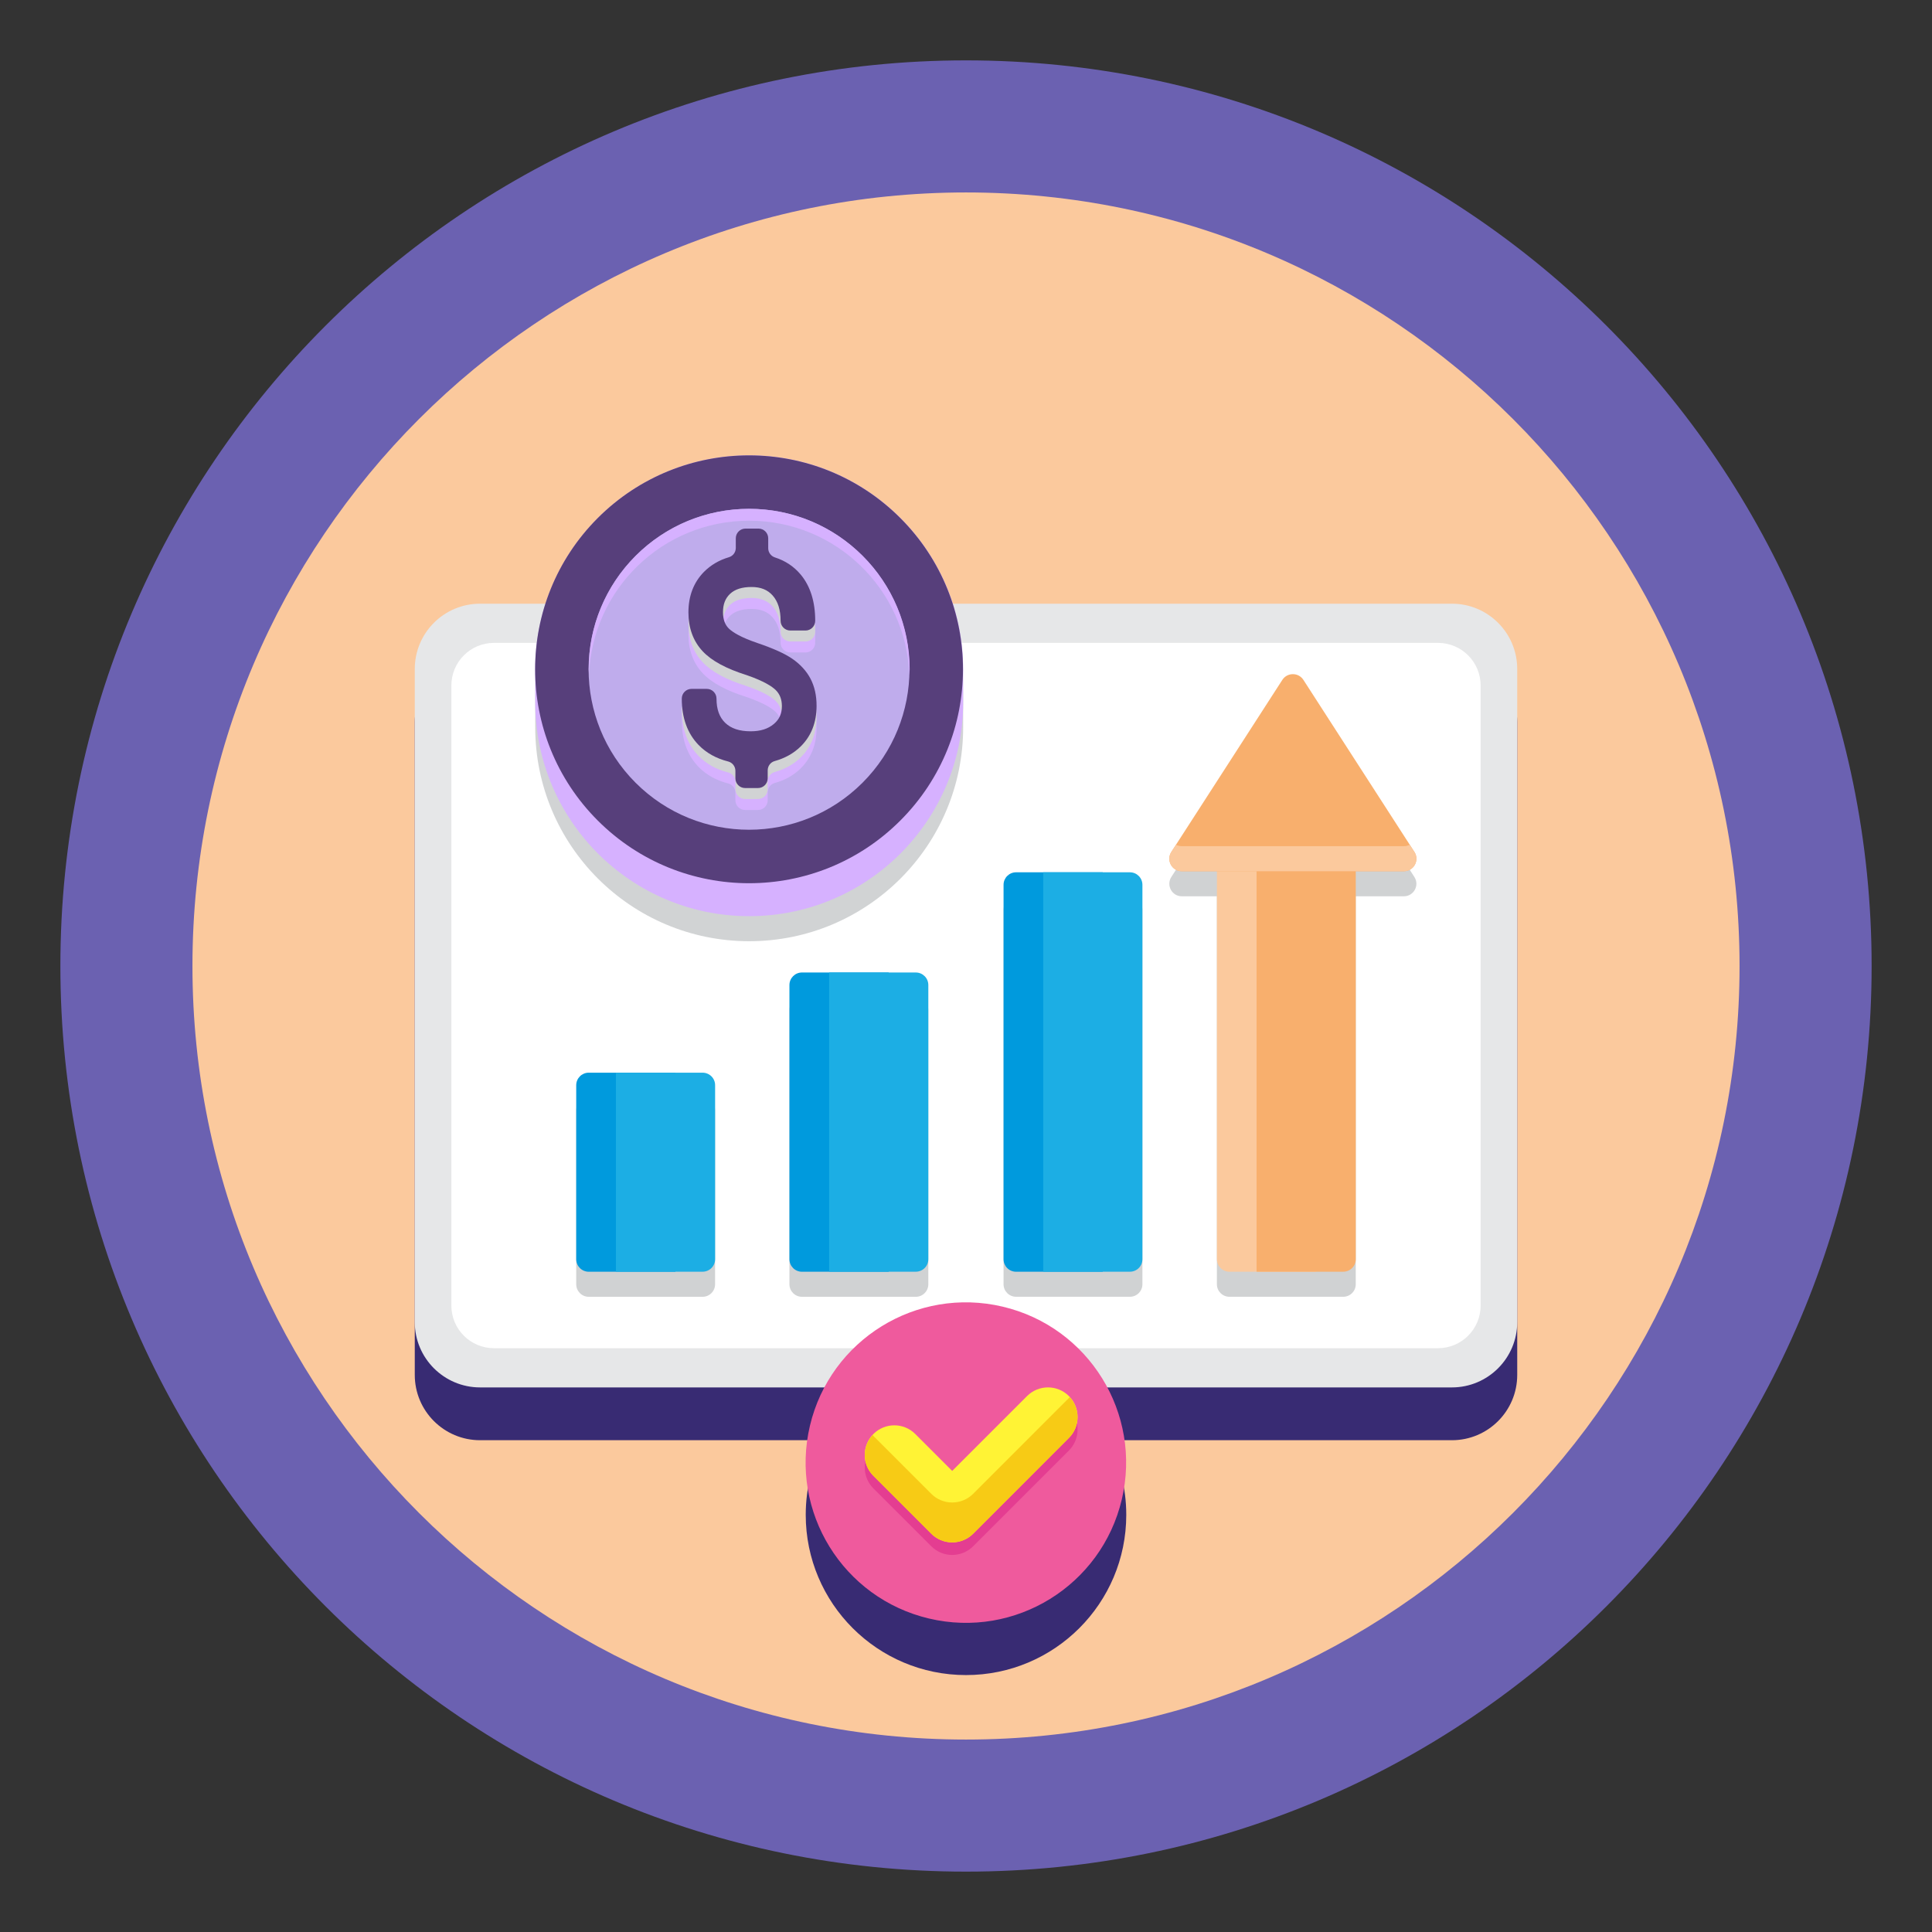 <svg width="64" height="64" viewBox="0 0 64 64" fill="none" xmlns="http://www.w3.org/2000/svg">
<rect x="0" y="0" width="64" height="64" fill="#333333" stroke="none"/>
<path d="M32 62C48.569 62 62 48.569 62 32C62 15.431 48.569 2 32 2C15.431 2 2 15.431 2 32C2 48.569 15.431 62 32 62Z" fill="#6B61B1"/>
<path d="M32 57.625C46.152 57.625 57.625 46.152 57.625 32C57.625 17.848 46.152 6.375 32 6.375C17.848 6.375 6.375 17.848 6.375 32C6.375 46.152 17.848 57.625 32 57.625Z" fill="#FBC99D"/>
<path d="M48.096 21.748H31.566C30.649 18.896 27.974 16.833 24.818 16.833C21.662 16.833 18.987 18.896 18.07 21.748H15.904C14.709 21.748 13.74 22.716 13.74 23.911V45.546C13.74 46.741 14.709 47.709 15.904 47.709H27.3C26.911 48.447 26.691 49.288 26.691 50.181C26.691 53.112 29.068 55.489 32 55.489C34.932 55.489 37.309 53.113 37.309 50.181C37.309 49.288 37.089 48.447 36.7 47.709H48.096C49.291 47.709 50.26 46.741 50.26 45.546V23.911C50.26 22.716 49.291 21.748 48.096 21.748Z" fill="#382B73"/>
<path d="M48.096 45.96H15.904C14.709 45.96 13.74 44.991 13.74 43.796V22.161C13.74 20.966 14.709 19.998 15.904 19.998H48.096C49.291 19.998 50.26 20.966 50.26 22.161V43.796C50.26 44.991 49.291 45.96 48.096 45.96Z" fill="#E6E7E8"/>
<path d="M47.635 44.661H16.365C15.584 44.661 14.952 44.029 14.952 43.248V22.709C14.952 21.928 15.584 21.296 16.365 21.296H47.634C48.415 21.296 49.048 21.928 49.048 22.709V43.248C49.048 44.029 48.415 44.661 47.635 44.661Z" fill="white"/>
<path d="M37.429 29.726H36.53H34.558H33.659C33.429 29.726 33.244 29.912 33.244 30.141V42.543C33.244 42.772 33.43 42.957 33.659 42.957H34.558H36.53H37.429C37.659 42.957 37.844 42.772 37.844 42.543V30.141C37.844 29.912 37.658 29.726 37.429 29.726Z" fill="#D0D2D3"/>
<path d="M30.337 33.045H29.437H27.466H26.566C26.337 33.045 26.151 33.23 26.151 33.46V42.543C26.151 42.772 26.337 42.958 26.566 42.958H27.466H29.437H30.337C30.566 42.958 30.752 42.772 30.752 42.543V33.46C30.752 33.23 30.566 33.045 30.337 33.045Z" fill="#D0D2D3"/>
<path d="M23.273 36.364H22.374H20.402H19.503C19.274 36.364 19.088 36.549 19.088 36.779V42.543C19.088 42.772 19.274 42.958 19.503 42.958H20.402H22.374H23.274C23.503 42.958 23.688 42.772 23.688 42.543V36.779C23.688 36.549 23.503 36.364 23.273 36.364Z" fill="#D0D2D3"/>
<path d="M46.853 29.051L43.176 23.352C43.013 23.099 42.642 23.099 42.479 23.352L38.802 29.051C38.624 29.327 38.822 29.691 39.15 29.691H40.311V42.543C40.311 42.772 40.497 42.957 40.726 42.957H41.625H43.597H44.496C44.725 42.957 44.911 42.772 44.911 42.543V30.521V29.691H46.504C46.833 29.691 47.031 29.327 46.853 29.051Z" fill="#D0D2D3"/>
<path d="M40.727 25.862H43.598V42.128H40.727C40.498 42.128 40.312 41.942 40.312 41.713V26.277C40.312 26.047 40.497 25.862 40.727 25.862Z" fill="#FBC99D"/>
<path d="M41.626 25.862H44.497C44.726 25.862 44.912 26.047 44.912 26.276V41.713C44.912 41.942 44.726 42.127 44.497 42.127H41.626V25.862Z" fill="#F8AF6D"/>
<path d="M33.659 28.896H36.53V42.128H33.659C33.429 42.128 33.244 41.942 33.244 41.713V29.311C33.244 29.082 33.429 28.896 33.659 28.896Z" fill="#009ADD"/>
<path d="M34.558 28.896H37.43C37.659 28.896 37.844 29.082 37.844 29.311V41.713C37.844 41.942 37.659 42.127 37.43 42.127H34.558V28.896Z" fill="#1CAEE4"/>
<path d="M26.566 32.215H29.438V42.128H26.566C26.337 42.128 26.151 41.942 26.151 41.713V32.63C26.151 32.401 26.337 32.215 26.566 32.215Z" fill="#009ADD"/>
<path d="M27.466 32.215H30.337C30.566 32.215 30.752 32.401 30.752 32.63V41.713C30.752 41.942 30.566 42.127 30.337 42.127H27.466V32.215Z" fill="#1CAEE4"/>
<path d="M19.503 35.534H22.374V42.128H19.503C19.274 42.128 19.088 41.942 19.088 41.713V35.949C19.088 35.719 19.274 35.534 19.503 35.534Z" fill="#009ADD"/>
<path d="M20.403 35.534H23.274C23.503 35.534 23.689 35.719 23.689 35.948V41.713C23.689 41.942 23.503 42.127 23.274 42.127H20.403V35.534Z" fill="#1CAEE4"/>
<path d="M46.505 28.861H39.151C38.822 28.861 38.624 28.498 38.802 28.222L42.479 22.522C42.643 22.269 43.013 22.269 43.177 22.522L46.854 28.222C47.032 28.498 46.833 28.861 46.505 28.861Z" fill="#F8AF6D"/>
<path d="M46.699 27.983C46.642 28.013 46.577 28.031 46.505 28.031H39.151C39.078 28.031 39.013 28.013 38.956 27.983L38.802 28.221C38.624 28.497 38.822 28.861 39.151 28.861H46.505C46.833 28.861 47.032 28.497 46.853 28.221L46.699 27.983Z" fill="#FBC99D"/>
<path d="M17.73 24.091C17.73 28.006 20.904 31.179 24.818 31.179C28.733 31.179 31.906 28.006 31.906 24.091V23.001C31.906 19.086 28.733 15.913 24.818 15.913C20.904 15.913 17.73 19.086 17.73 23.001V24.091Z" fill="#D1D3D4"/>
<path d="M17.73 23.262C17.73 27.176 20.904 30.349 24.818 30.349C28.733 30.349 31.906 27.176 31.906 23.262V22.171C31.906 18.256 28.733 15.083 24.818 15.083C20.904 15.083 17.73 18.256 17.73 22.171V23.262Z" fill="#D6B1FF"/>
<path d="M29.824 27.182C32.592 24.415 32.592 19.928 29.824 17.16C27.057 14.393 22.57 14.393 19.802 17.16C17.035 19.928 17.035 24.415 19.802 27.182C22.57 29.95 27.057 29.95 29.824 27.182Z" fill="#573F7B"/>
<path d="M28.571 25.93C30.647 23.854 30.647 20.489 28.571 18.413C26.495 16.337 23.13 16.337 21.055 18.413C18.979 20.489 18.979 23.854 21.055 25.93C23.13 28.005 26.495 28.005 28.571 25.93Z" fill="#BFACEC"/>
<path d="M24.818 17.249C27.687 17.249 30.019 19.524 30.124 22.368C30.126 22.302 30.134 22.237 30.134 22.171C30.134 19.235 27.754 16.855 24.818 16.855C21.882 16.855 19.502 19.235 19.502 22.171C19.502 22.238 19.51 22.302 19.512 22.368C19.616 19.524 21.949 17.249 24.818 17.249Z" fill="#D6B1FF"/>
<path d="M27.051 23.747C27.051 23.402 26.982 23.099 26.847 22.843C26.712 22.588 26.508 22.366 26.242 22.184C25.992 22.012 25.614 21.842 25.088 21.663C24.53 21.474 24.273 21.304 24.155 21.195C24.069 21.116 24.012 21.015 23.98 20.891C23.968 20.845 23.968 20.794 23.98 20.748C24.015 20.609 24.083 20.494 24.184 20.399C24.347 20.246 24.581 20.172 24.898 20.172C25.2 20.172 25.428 20.264 25.595 20.453C25.772 20.654 25.858 20.928 25.858 21.292C25.858 21.47 26.003 21.614 26.18 21.614H26.683C26.86 21.614 27.005 21.47 27.005 21.292C27.005 21.277 27.002 21.265 27.002 21.25H27.005V20.928C27.005 20.294 26.843 19.779 26.523 19.395C26.299 19.128 26.014 18.938 25.67 18.828C25.538 18.786 25.448 18.663 25.448 18.524V18.237V18.195C25.448 18.017 25.304 17.873 25.126 17.873H24.696C24.518 17.873 24.374 18.017 24.374 18.195V18.237V18.515C24.374 18.656 24.282 18.781 24.148 18.821C23.821 18.918 23.544 19.081 23.319 19.308C22.978 19.655 22.805 20.107 22.805 20.65C22.805 20.715 22.814 20.774 22.819 20.836C22.815 20.895 22.805 20.952 22.805 21.014C22.805 21.532 22.963 21.964 23.275 22.299C23.572 22.617 24.055 22.878 24.742 23.094C25.32 23.294 25.578 23.47 25.694 23.583C25.764 23.652 25.815 23.731 25.849 23.822C25.878 23.9 25.876 23.986 25.845 24.064C25.802 24.17 25.733 24.262 25.637 24.345C25.443 24.509 25.192 24.589 24.869 24.589C24.494 24.589 24.217 24.497 24.021 24.306C23.829 24.119 23.735 23.857 23.735 23.506C23.735 23.328 23.591 23.184 23.413 23.184H22.907C22.729 23.184 22.585 23.328 22.585 23.506C22.585 23.52 22.588 23.533 22.588 23.547H22.585V23.869C22.585 24.508 22.772 25.023 23.14 25.404C23.396 25.668 23.725 25.852 24.121 25.952C24.262 25.988 24.361 26.116 24.361 26.262V26.469V26.51C24.361 26.688 24.505 26.832 24.683 26.832H25.109C25.287 26.832 25.431 26.688 25.431 26.51V26.469V26.247C25.431 26.104 25.524 25.977 25.661 25.939C26.002 25.844 26.291 25.683 26.522 25.456C26.873 25.112 27.05 24.659 27.05 24.11C27.05 24.032 27.046 23.957 27.039 23.884C27.042 23.837 27.051 23.794 27.051 23.747Z" fill="#D6B1FF"/>
<path d="M26.847 22.843C26.712 22.588 26.508 22.366 26.242 22.184C25.992 22.012 25.614 21.842 25.088 21.663C24.529 21.474 24.273 21.304 24.155 21.195C24.017 21.067 23.95 20.886 23.95 20.639C23.95 20.381 24.027 20.183 24.184 20.035C24.347 19.882 24.581 19.808 24.898 19.808C25.2 19.808 25.428 19.9 25.595 20.089C25.772 20.29 25.858 20.564 25.858 20.928C25.858 21.106 26.003 21.25 26.18 21.25H26.683C26.86 21.25 27.005 21.106 27.005 20.928C27.005 20.294 26.843 19.778 26.523 19.395C26.299 19.128 26.014 18.938 25.67 18.828C25.538 18.785 25.448 18.662 25.448 18.523V18.195C25.448 18.017 25.304 17.873 25.126 17.873H24.696C24.518 17.873 24.374 18.017 24.374 18.195V18.515C24.374 18.655 24.282 18.781 24.148 18.821C23.821 18.918 23.544 19.081 23.319 19.308C22.978 19.654 22.805 20.106 22.805 20.65C22.805 21.168 22.963 21.6 23.275 21.935C23.572 22.253 24.055 22.515 24.742 22.73C25.32 22.93 25.578 23.107 25.694 23.219C25.833 23.355 25.901 23.53 25.901 23.755C25.901 24.004 25.817 24.192 25.637 24.344C25.443 24.509 25.192 24.588 24.869 24.588C24.494 24.588 24.217 24.496 24.021 24.306C23.829 24.119 23.735 23.857 23.735 23.506C23.735 23.328 23.591 23.183 23.413 23.183H22.907C22.729 23.183 22.585 23.328 22.585 23.506C22.585 24.143 22.772 24.66 23.14 25.04C23.396 25.304 23.725 25.488 24.121 25.588C24.262 25.623 24.361 25.752 24.361 25.898V26.146C24.361 26.324 24.505 26.468 24.683 26.468H25.109C25.287 26.468 25.431 26.324 25.431 26.146V25.883C25.431 25.74 25.524 25.613 25.661 25.575C26.002 25.48 26.291 25.319 26.522 25.092C26.873 24.748 27.05 24.295 27.05 23.746C27.051 23.402 26.982 23.099 26.847 22.843Z" fill="#D1D3D4"/>
<path d="M26.847 22.479C26.712 22.224 26.508 22.003 26.242 21.82C25.992 21.649 25.614 21.479 25.088 21.3C24.529 21.11 24.273 20.941 24.155 20.832C24.017 20.704 23.95 20.523 23.95 20.276C23.95 20.017 24.027 19.82 24.184 19.672C24.347 19.519 24.581 19.445 24.898 19.445C25.2 19.445 25.428 19.537 25.595 19.726C25.772 19.927 25.858 20.201 25.858 20.565C25.858 20.743 26.003 20.887 26.18 20.887H26.683C26.86 20.887 27.005 20.743 27.005 20.565C27.005 19.931 26.843 19.415 26.523 19.032C26.299 18.765 26.014 18.575 25.67 18.465C25.538 18.422 25.448 18.299 25.448 18.16V17.832C25.448 17.654 25.304 17.51 25.126 17.51H24.696C24.518 17.51 24.374 17.654 24.374 17.832V18.152C24.374 18.293 24.282 18.418 24.148 18.458C23.821 18.555 23.544 18.718 23.319 18.945C22.978 19.292 22.805 19.743 22.805 20.287C22.805 20.805 22.963 21.237 23.275 21.572C23.572 21.89 24.055 22.151 24.742 22.367C25.32 22.567 25.578 22.744 25.694 22.856C25.833 22.992 25.901 23.168 25.901 23.392C25.901 23.641 25.817 23.828 25.637 23.981C25.443 24.145 25.192 24.225 24.869 24.225C24.494 24.225 24.217 24.133 24.021 23.943C23.829 23.756 23.735 23.494 23.735 23.142C23.735 22.965 23.591 22.82 23.413 22.82H22.907C22.729 22.82 22.585 22.965 22.585 23.142C22.585 23.78 22.772 24.297 23.14 24.677C23.396 24.941 23.725 25.125 24.121 25.225C24.262 25.261 24.361 25.389 24.361 25.535V25.783C24.361 25.961 24.505 26.105 24.683 26.105H25.109C25.287 26.105 25.431 25.961 25.431 25.783V25.52C25.431 25.377 25.524 25.25 25.661 25.212C26.002 25.117 26.291 24.956 26.522 24.729C26.873 24.385 27.05 23.932 27.05 23.383C27.051 23.039 26.982 22.735 26.847 22.479Z" fill="#573F7B"/>
<path d="M37.161 49.672C37.836 46.819 36.07 43.959 33.217 43.285C30.364 42.61 27.505 44.376 26.83 47.229C26.156 50.082 27.922 52.942 30.775 53.616C33.628 54.291 36.487 52.524 37.161 49.672Z" fill="#EF5A9D"/>
<path d="M31.543 51.51C31.283 51.51 31.034 51.407 30.85 51.222L28.933 49.306C28.55 48.923 28.55 48.303 28.933 47.919C29.316 47.536 29.936 47.536 30.32 47.919L31.543 49.142L34.023 46.663C34.406 46.28 35.026 46.28 35.409 46.663C35.792 47.046 35.792 47.666 35.409 48.05L32.237 51.222C32.053 51.406 31.803 51.51 31.543 51.51Z" fill="#E43D91"/>
<path d="M31.543 51.093C31.283 51.093 31.034 50.99 30.85 50.806L28.933 48.889C28.55 48.507 28.55 47.886 28.933 47.503C29.316 47.12 29.936 47.12 30.32 47.503L31.543 48.726L34.023 46.246C34.406 45.864 35.026 45.864 35.409 46.246C35.792 46.629 35.792 47.25 35.409 47.633L32.237 50.806C32.053 50.99 31.803 51.093 31.543 51.093Z" fill="#FFF335"/>
<path d="M35.408 46.312L32.236 49.485C32.053 49.669 31.803 49.772 31.543 49.772C31.283 49.772 31.034 49.669 30.85 49.485L28.933 47.568C28.923 47.558 28.916 47.546 28.907 47.536C28.553 47.92 28.56 48.517 28.933 48.889L30.85 50.806C31.034 50.99 31.283 51.093 31.543 51.093C31.803 51.093 32.052 50.99 32.236 50.806L35.408 47.633C35.781 47.26 35.788 46.664 35.435 46.279C35.425 46.29 35.419 46.302 35.408 46.312Z" fill="#F7CB15"/>
</svg>
